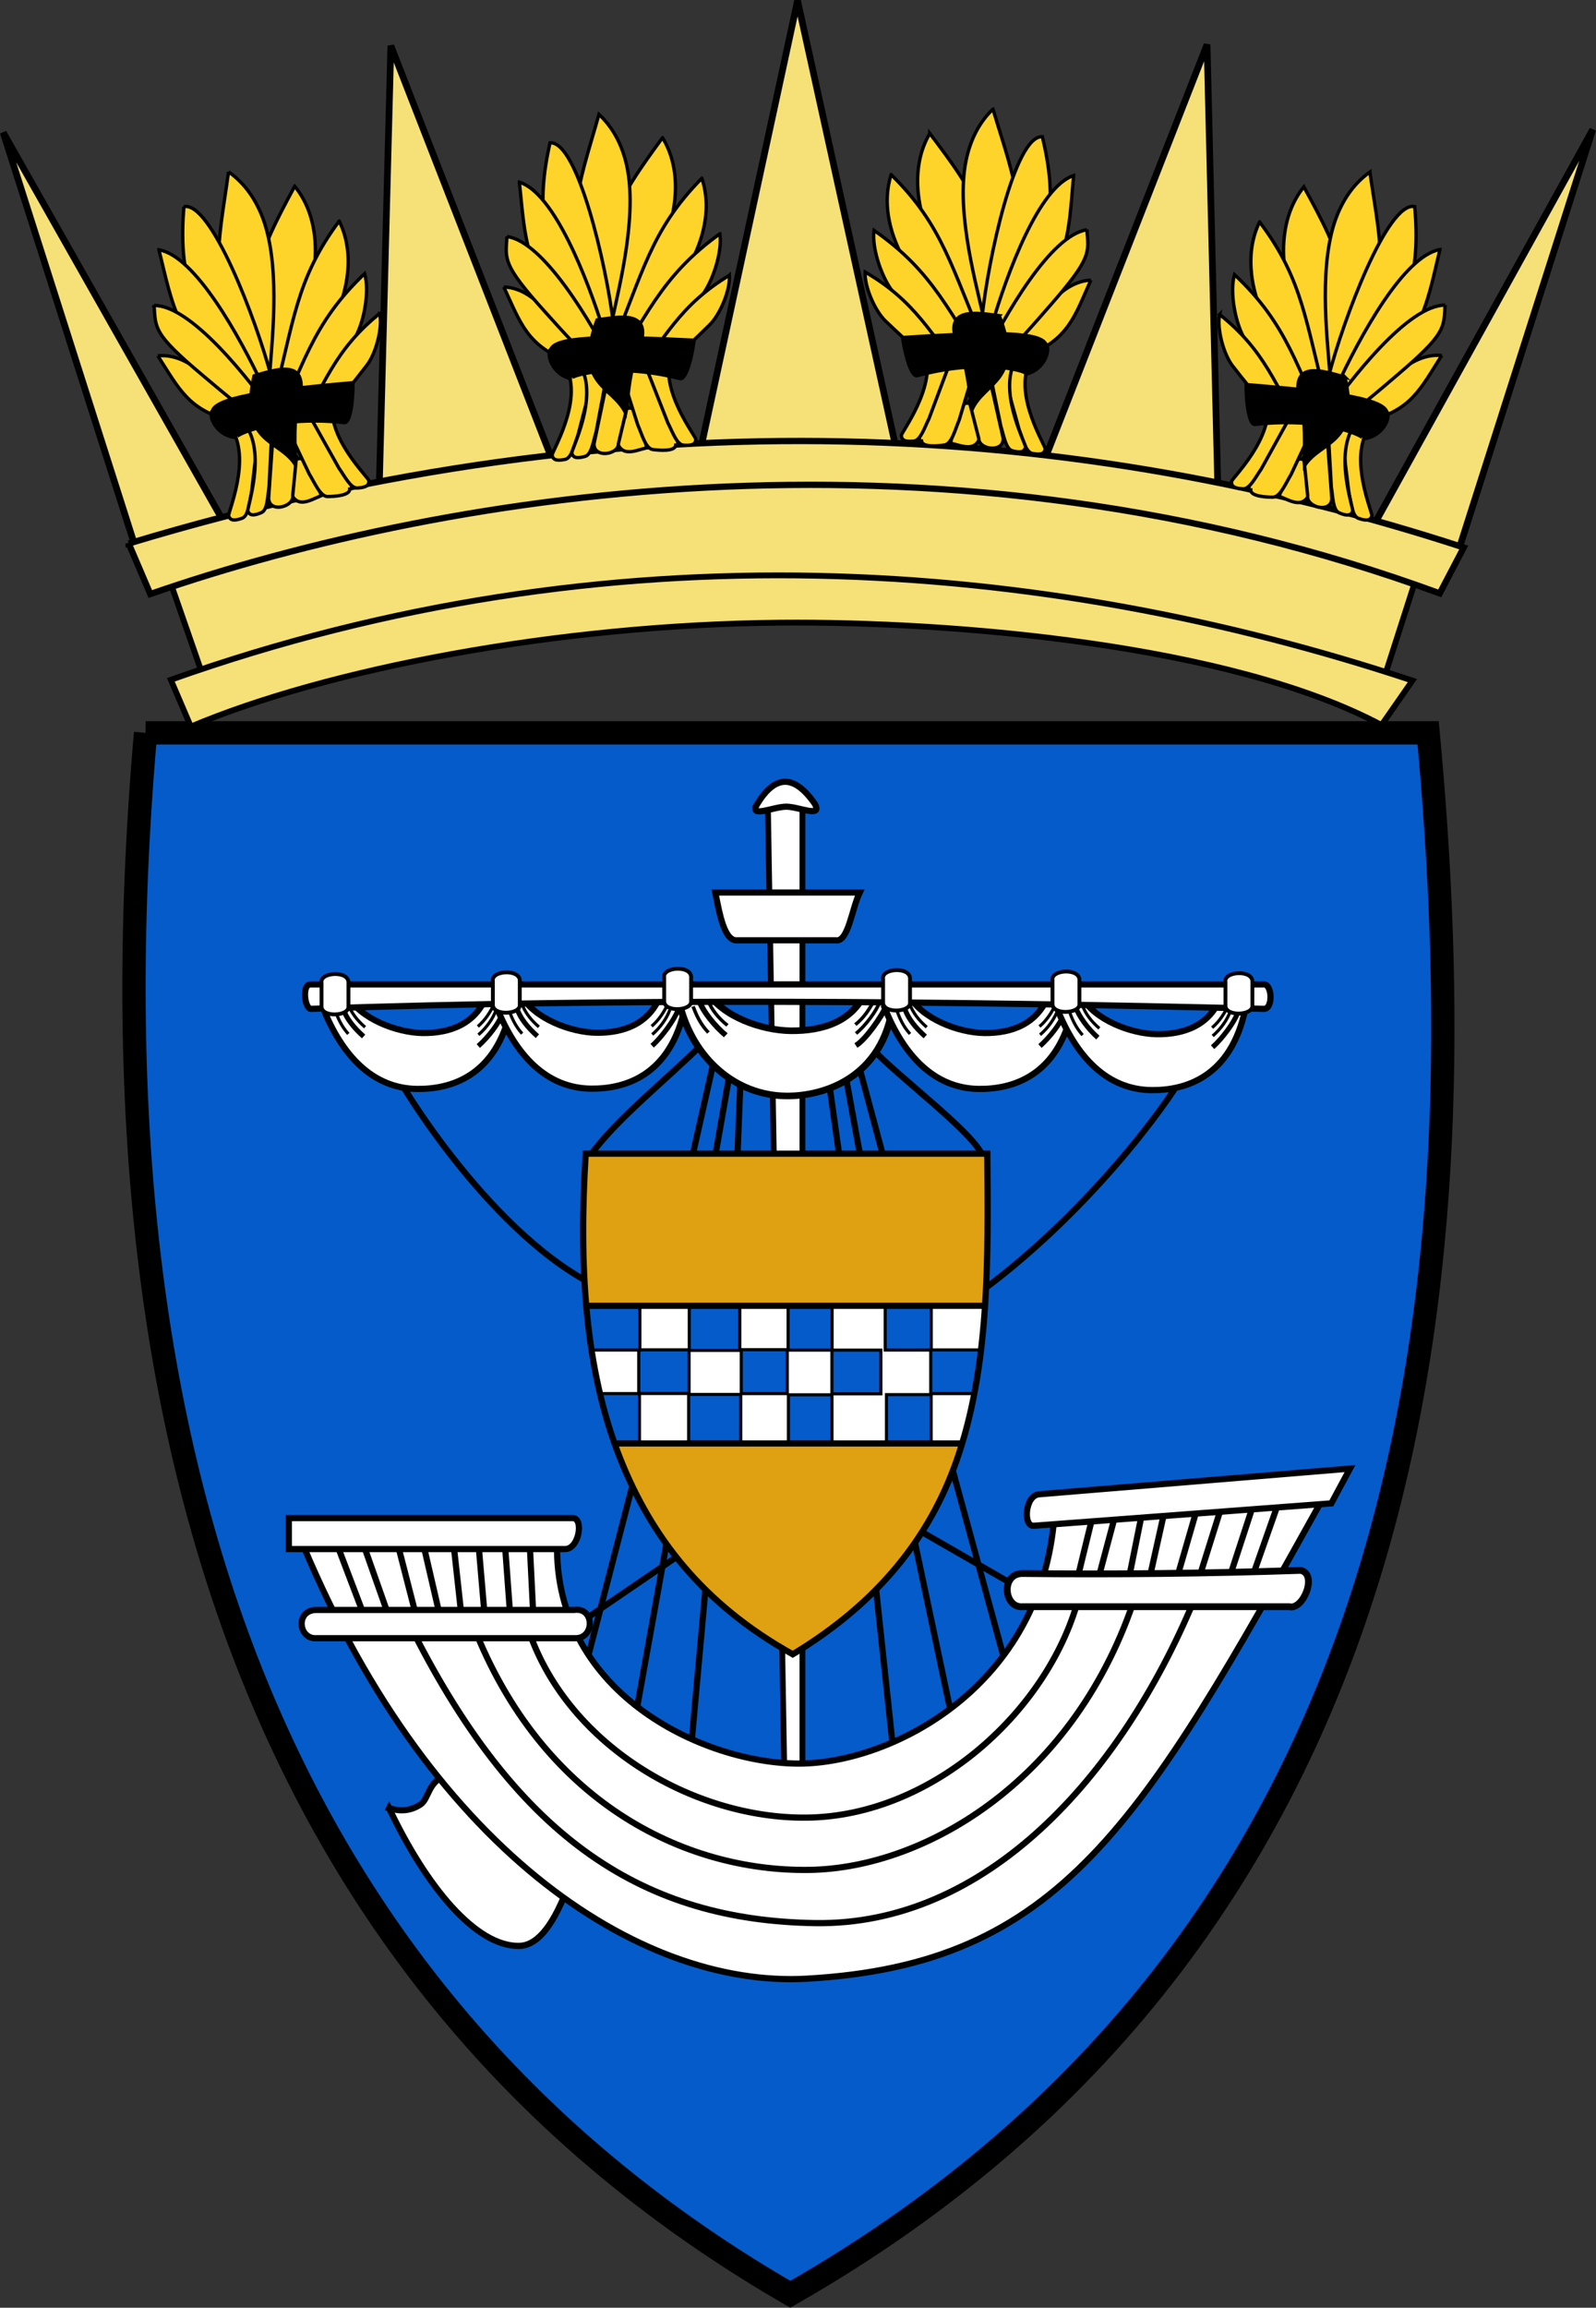<svg height="396.323" width="274.188" xmlns="http://www.w3.org/2000/svg"><rect width="100%" height="100%" fill="#333333" stroke="none"/><g transform="translate(-246.34 -306.146)"><g stroke="#000"><path d="m271.352 432.002h220.34c8.143 87.636 2.586 204.151-109.582 268.153-80.385-46.437-122.699-132.245-110.758-268.153z" fill="#055bca" stroke-width="4"/><g fill="none"><g transform="matrix(1.065 0 0 1.065 -368.041 -63.419)"><path d="m767.673 520.483c-2.462 4.482-15.549 22.626-33.777 35.671"/><g transform="translate(218.031 311.456)"><path d="m421.865 207.17c2.666 5.473 18.427 30.014 35.355 36.744"/><path d="m454.018 221.953c4.164-5.855 12.262-12.202 18.393-18.304"/><path d="m499.196 204.274c4.327 4.869 17.416 14.291 18.393 18.214"/><path d="m469.973 224.532 4.483-19.887"/><path d="m476.981 206.286-3.283 18.688"/><path d="m477.676 225.352.758-19.067"/><path d="m492.323 208.243 2.336 16.604"/><path d="m498.195 225.1-3.536-19.382"/><path d="m496.679 204.707 5.43 20.203"/></g></g><g transform="matrix(1.065 0 0 1.065 -135.827 268.297)"><path d="m461.875 271.149-9.643 37.232"/><path d="m449.911 298.917 27.768-18.929"/><path d="m467.232 279.542-6.518 36.339"/><path d="m473.036 287.399-3.036 33.571"/><path d="m499.643 286.953 3.571 33.482"/><path d="m505.804 281.328 6.875 32.5"/><path d="m511.875 270.256 9.554 35"/><path d="m504.911 281.06 26.071 15"/></g></g><path d="m378.261 444.674h5.935v166.816l-3.083.951z" fill="#fff" stroke-width=".998"/></g><path d="m346.881 504.17h68.99c.171 18.329.366 36.667-5.323 52.822-4.516 12.824-12.739 24.272-27.626 33.247-15.379-8.567-24.773-20.188-30.169-33.849-6.051-15.318-7.074-33.201-5.872-52.22z" fill="#dfa112"/><path d="m346.916 530.458h68.658c-.85 7.893-1.212 15.786-4.232 23.678h-59.316c-3.632-7.755-3.762-15.76-5.11-23.678z" fill="#fff"/><g stroke="#000"><g transform="matrix(1.065 0 0 1.065 -135.827 268.297)"><path d="m421.612 327.125c1.694.509 3.387.508 5.081-.618 1.379-.917 1.179-3.904 4.389-4.749l19.193 18.498c-2.537 6.542-5.113 9.039-7.712 9.072-6.911.088-14.875-9.398-20.951-22.204z" fill="#fff"/><path d="m406.786 282.399c20.685 51.157 55.078 73.715 82.138 72.215 41.009-2.273 54.134-25.001 83.397-77.572l-43.393 2.857c-2.012 27.659-26.239 39.951-41.063 40.025-15.503.077-40.49-11.547-39.115-36.81z" fill="#fff"/><g fill="none"><path d="m443.836 297.578c6.039 19.182 26.705 31.242 45.088 31.062 20.563-.201 39.448-17.615 44.058-35.986"/><path d="m425.527 298.715c17.145 33.764 37.49 46.515 64.805 46.935 27.48.422 49.146-23.475 61.086-51.986"/><path d="m435.249 297.831c10.97 27.993 33.682 39.547 54.174 39.237 18.921-.286 43.112-14.769 52.65-44.414"/></g></g><g fill="#fff"><g transform="matrix(1.065 0 0 1.065 -368.041 -63.419)"><path d="m757.545 588.501-3.836 14.375-3.419.301 3.505-14.346z"/><path d="m765.427 587.592-3.24 14.521-3.404.442 2.911-14.478z"/><path d="m774.598 587.814-4.457 14.211-3.609.179 4.108-14.194z"/><path d="m783.588 587.984-4.924 13.988h-3.634l4.572-13.988z"/><path d="m658.18 593.898 1.098 14.886 3.751 1.118-.735-14.778z"/><path d="m649.877 594.432 1.63 14.837 3.789.983-1.263-14.742z"/><path d="m640.767 594.958 3.713 14.457 3.89.437-3.336-14.415z"/><path d="m412.774 283.436 5.303 13.953h3.914l-4.925-13.953z" transform="translate(218.031 311.456)"/><path d="m405.446 280.346h45.804c1.793.017 1.024 5.016-1.25 5h-44.554z" transform="translate(218.031 311.456)"/><path d="m627.763 606.623h41.697c3.389-.52 3.388 4.674.179 4.554h-41.697c-2.872.204-3.443-4.38-.179-4.554z"/><path d="m791.64 589.435-47.993 3.612c-1.789.119-1.401-4.924.867-5.08l50.139-4.142z"/><path d="m741.653 600.744c14.93.167 29.944.002 45.043-.505 2.768.58.422 6.437-1.836 5.86h-43.022c-2.963.24-3.552-5.151-.184-5.355z" stroke-width="1.101"/></g><g stroke-width="1.065"><path d="m376.443 444.208c-1.569 2.568 2.757.465 4.992.475 2.203.011 6.213 1.997 4.897-.475-3.624-5.238-6.9-4.903-9.89 0z"/><path d="m369.223 459.424h24.815c-1.34 2.734-1.977 8.588-4.115 8.203h-16.847c-2.359.302-3.134-4.759-3.854-8.203z"/></g></g><g fill="#055bca" stroke-width=".533"><path d="m364.651 545.627h8.943v8.203h-8.943z"/><path d="m381.788 545.685h7.482v8.289h-7.482z"/><path d="m356.079 537.963h8.638v7.495h-8.638z"/><path d="m373.685 537.939h7.905v7.536h-7.905z"/><path d="m389.257 538.007h8.415v7.507h-8.415z"/><path d="m381.735 530.452h7.556v7.556h-7.556z"/><path d="m364.757 530.563h8.681v7.492h-8.681z"/><path d="m346.979 530.533h9.288v7.46h-8.245c-.525-1.955-.695-4.973-1.042-7.46z"/><path d="m349.333 545.472h6.867v8.414h-4.346z"/><path d="m398.638 545.657h7.672v8.278h-7.672z"/><path d="m398.421 530.462h7.905v7.536h-7.905z"/><path d="m406.238 537.977h8.609c-.238 2.632-.602 5.137-1.109 7.5h-7.5z"/></g><g fill="none" stroke-width="1.065"><path d="m347 530.397h68.62"/><path d="m411.77 554.041h-59.766"/><path d="m346.966 504.274h68.99c.17 18.329.366 36.667-5.323 52.822-4.516 12.824-13.214 24.177-28.101 33.152-15.379-8.567-24.298-20.093-29.694-33.754-6.051-15.318-7.074-33.201-5.872-52.22z"/></g><g transform="matrix(1.065 0 0 1.065 -706.22 -81.202)"><path d="m728.482 214.721c3.057 7.719 8.025 13.036 15.179 13.125 5.434.068 12.841-2.03 15.179-13.125l-3.929-1.964c-1.767 4.57-5.852 6.129-10.357 6.071-4.118-.053-10.06-2.274-12.143-6.071z" fill="#fff" transform="translate(218.031 311.456)"/><g fill="none"><path d="m731.792 215.061c.521 1.442 1.636 2.883 3.251 4.325" stroke-width=".8" transform="translate(218.031 311.456)"/><path d="m730.403 215.03c.471 1.347 1.041 2.682 2.178 3.946" stroke-width=".5" transform="translate(218.031 311.456)"/><path d="m950.565 525.586c.471 1.348 1.45 2.652 2.746 3.757" stroke-width=".5"/><path d="m975.401 527.303c-.521 1.442-2.204 3.641-3.82 5.082" stroke-width=".8"/><g stroke-width=".5"><path d="m974.153 525.59c-.634 1.278-1.365 2.533-2.649 3.646"/><path d="m974.438 526.592c-.471 1.348-1.545 2.873-2.841 3.977"/></g></g></g><g transform="matrix(1.065 0 0 1.065 -676.36 -81.25)"><path d="m728.482 214.721c3.057 7.719 8.025 13.036 15.179 13.125 5.434.068 12.841-2.03 15.179-13.125l-3.929-1.964c-1.767 4.57-5.852 6.129-10.357 6.071-4.118-.053-10.06-2.274-12.143-6.071z" fill="#fff" transform="translate(218.031 311.456)"/><g fill="none"><path d="m731.792 215.061c.521 1.442 1.636 2.883 3.251 4.325" stroke-width=".8" transform="translate(218.031 311.456)"/><path d="m730.403 215.03c.471 1.347 1.041 2.682 2.178 3.946" stroke-width=".5" transform="translate(218.031 311.456)"/><path d="m950.565 525.586c.471 1.348 1.45 2.652 2.746 3.757" stroke-width=".5"/><path d="m975.717 526.703c-.521 1.442-2.52 4.241-4.135 5.682" stroke-width=".8"/><g stroke-width=".5"><path d="m974.153 525.59c-.634 1.278-1.365 2.533-2.649 3.646"/><path d="m974.438 526.592c-.471 1.348-1.545 2.873-2.841 3.977"/></g></g></g><g transform="matrix(1.208 0 0 1.136 -780.292 -119.095)"><path d="m728.482 214.721c1.954 8.264 7.985 13.747 15.139 13.837 5.434.068 13.786-2.784 15.218-13.837l-3.929-1.964c-1.767 4.57-6.128 6.004-10.633 5.946-4.118-.053-9.784-2.148-11.867-5.946z" fill="#fff" transform="translate(218.031 311.456)"/><g fill="none"><path d="m731.347 214.381c.521 1.442 2.081 3.564 3.697 5.006" stroke-width=".8" transform="translate(218.031 311.456)"/><path d="m730.403 215.03c.471 1.347 1.041 2.682 2.178 3.946" stroke-width=".5" transform="translate(218.031 311.456)"/><path d="m950.565 525.586c.471 1.348 1.45 2.652 2.746 3.757" stroke-width=".5"/><path d="m975.958 526.266c-.656 1.728-3.058 5.309-4.376 6.118" stroke-width=".8"/><g stroke-width=".5"><path d="m974.153 525.59c-.634 1.278-1.365 2.533-2.649 3.646"/><path d="m974.939 525.882c-.471 1.348-2.046 3.583-3.342 4.688"/></g></g></g><g transform="matrix(1.065 0 0 1.065 -609.727 -81.202)"><path d="m728.482 214.721c3.057 7.719 8.025 13.036 15.179 13.125 5.434.068 12.841-2.03 15.179-13.125l-3.929-1.964c-1.767 4.57-5.852 6.129-10.357 6.071-4.118-.053-10.06-2.274-12.143-6.071z" fill="#fff" transform="translate(218.031 311.456)"/><g fill="none"><path d="m731.792 215.061c.521 1.442 1.636 2.883 3.251 4.325" stroke-width=".8" transform="translate(218.031 311.456)"/><path d="m730.403 215.03c.471 1.347 1.041 2.682 2.178 3.946" stroke-width=".5" transform="translate(218.031 311.456)"/><path d="m950.565 525.586c.471 1.348 1.45 2.652 2.746 3.757" stroke-width=".5"/><path d="m975.401 527.303c-.521 1.442-2.204 3.641-3.82 5.082" stroke-width=".8"/><g stroke-width=".5"><path d="m974.153 525.59c-.634 1.278-1.365 2.533-2.649 3.646"/><path d="m974.438 526.592c-.471 1.348-1.545 2.873-2.841 3.977"/></g></g></g><g transform="matrix(1.065 0 0 1.065 -580.074 -81)"><path d="m728.482 214.721c3.057 7.719 8.025 13.036 15.179 13.125 5.434.068 12.841-2.03 15.179-13.125l-3.929-1.964c-1.767 4.57-5.852 6.129-10.357 6.071-4.118-.053-10.06-2.274-12.143-6.071z" fill="#fff" transform="translate(218.031 311.456)"/><g fill="none"><path d="m731.48 214.526c.521 1.442 1.948 3.419 3.564 4.86" stroke-width=".8" transform="translate(218.031 311.456)"/><path d="m730.403 215.03c.471 1.347 1.041 2.682 2.178 3.946" stroke-width=".5" transform="translate(218.031 311.456)"/><path d="m950.565 525.586c.471 1.348 1.45 2.652 2.746 3.757" stroke-width=".5"/><path d="m975.602 526.901c-.521 1.442-2.405 4.043-4.021 5.484" stroke-width=".8"/><g stroke-width=".5"><path d="m974.153 525.59c-.634 1.278-1.365 2.533-2.649 3.646"/><path d="m974.438 526.592c-.471 1.348-1.545 2.873-2.841 3.977"/></g></g></g><g fill="#fff"><path d="m299.702 475.209h163.656c1.583-.232 1.733 4.325.067 4.189-55.007-1.364-109.72-1.848-163.656 0-1.071.047-1.621-4.262-.067-4.189z" stroke-width="1.065"/><g stroke-width=".662"><path d="m301.575 474.928c-.335-1.858 4.732-2.158 4.625 0v4.065c.139 1.688-4.624 1.951-4.625 0z"/><path d="m331.013 474.639c-.335-1.858 4.732-2.158 4.625 0v4.065c.139 1.688-4.624 1.951-4.625 0z"/><path d="m360.445 474.021c-.335-1.858 4.732-2.158 4.625 0v4.065c.139 1.688-4.624 1.951-4.625 0z"/><path d="m398.054 474.258c-.335-1.858 4.732-2.158 4.625 0v4.065c.139 1.688-4.624 1.951-4.625 0z"/><path d="m427.153 474.496c-.335-1.858 4.732-2.158 4.625 0v4.065c.139 1.688-4.624 1.951-4.625 0z"/><path d="m456.87 474.782c-.335-1.858 4.732-2.158 4.625 0v4.065c.139 1.688-4.624 1.951-4.625 0z"/></g></g><g transform="translate(265.402 175.833)"><g fill="#f6e078"><g stroke-width="1.15"><path d="m254.564 152.567-23.373 73.314-14.082-5.662z"/><path d="m188.309 137.963-28.128 71.859 29.976 4.312z"/><path d="m117.954 130.428-16.695 77.234 33.536-.726z"/><path d="m-18.512 153.075 23.373 73.314 14.953-5.662z"/></g><path d="m9.482 228.222 7.054 20.268c67.921-24.218 151.742-19.505 201.285 1.074l7.702-23.991c-71.39-19.384-143.306-21.692-216.041 2.649z"/><path d="m48.082 138.168-2.053 78.223 30.386-5.543z" stroke-width="1.15"/><path d="m10.286 247.061 3.438 8.036c23.26-9.837 62.785-17.51 101.295-17.848 29.867-.262 77.461 3.804 103.259 17.58l5.312-7.634c-63.673-21.112-138.103-26.852-213.304-.134z"/><path d="m3.049 223.655 3.711 8.674c52.421-18.152 137.271-30.994 221.519-.111l4.127-7.883c-65.358-21.344-142.279-26.991-229.357-.68z" stroke-width="1.079"/></g><g stroke-width=".5"><g fill="#ffd42a" transform="matrix(1.148 .067 -.067 1.148 -1024.06 -358.922)"><path d="m942.823 398.998c1.874 2.055 2.916 4.543 3.394 7.229 1.326 7.445-2.238 17.893-3.892 23.362l-1.421-1.617c-5.711-12.177-2.874-18.683 1.919-28.974z"/><path d="m923.878 425.471c1.422-.225 2.794.032 4.091.589 3.597 1.545 9.146 6.059 8.993 8.33l-1.104.154c-6.878-1.005-8.518-4.37-11.981-9.074z"/><path d="m932.83 397.429c2.365 1.464 4.049 3.571 5.244 6.023 3.314 6.798 2.748 17.822 2.655 23.535l-1.81-1.166c-8.799-10.146-6.954-17.141-6.089-28.392z"/><path d="m926.476 403.012c3.984-1.145 11.814 16.368 14.437 24.389l-1.761.904c-11.148-7.49-12.888-16.065-12.676-25.293z"/><path d="m705.089 98.203c5.424.57 12.767 12.133 16.786 19.554l-.804 1.429c-12.31-5.37-13.53-13.319-15.982-20.982z" transform="translate(218.031 311.456)"/><path d="m922.889 417.995c5.442-.348 14.623 9.817 19.83 16.458l-.552 1.543c-5.686-3.656-8.643-5.929-11.495-8.057-7.694-5.741-7.344-6.564-7.783-9.945z"/><path d="m949.763 403.806c1.367 2.422 1.826 5.08 1.692 7.805-.373 7.553-6.182 16.939-9.018 21.9l-1.024-1.894c2.468-12.239 2.34-18.688 8.349-27.811z"/><path d="m954.011 411.418c.94 2.617.32 7.566-1.032 9.935-3.415 5.986-7.938 13.399-11.179 18.117l-.691-2.039c4.489-11.65 5.446-18.03 12.902-26.013z"/><path d="m956.611 417.221c.578 2.134-.229 6.017-1.451 7.808-3.088 4.526-7.145 10.113-10.014 13.646l-.418-1.66c4.3-8.947 5.465-13.942 11.883-19.794z"/></g><g fill="#ffd42a" transform="matrix(1.148 .067 -.067 1.148 -1024.06 -358.922)"><path d="m726.518 132.578c1.237 3.23 3.024 1.78 4.955.848l-2.634-5.179c-2.773-.936-1.78 2.61-2.321 4.33z" transform="translate(218.031 311.456)"/><path d="m946.645 430.71c2.196 6.416 8.633 12.856 7.017 12.965.087.983-2.286 1.245-3.256 1.301-1.085.029-2.004-1.908-2.918-3.22l-6.075-11.067z"/><path d="m727.411 127.846-.223 5.804c.371 1.657-3.305 2.921-3.571.67l.089-8.125z" transform="translate(218.031 311.456)"/><path d="m717.321 124.051c3.551 4.378.237 12.999.491 13.214.318.858 1.198.572 2.032.233.92-.407.919-2.395 1.164-3.858l.688-11.688z" transform="translate(218.031 311.456)"/><path d="m937.286 434.693c3.838 4.128 1.112 12.953 1.38 13.151.375.835 1.234.49 2.044.096.891-.469.756-2.452.901-3.928l-.101-11.707z"/><path d="m950.408 430.48c-.958 5.555 6.147 11.456 6.031 11.768.142.904-.766 1.085-1.659 1.197-1.002.094-1.973-1.64-2.901-2.797l-6.313-9.86z"/></g><g transform="matrix(1.148 .067 -.067 1.148 -794.609 13.13)"><path d="m714.462 121.812c.571-2.232 10.012-3.813 20.708-5.398.142 1.28.193 6.327-1.042 6.029-10.691-.501-16.785 3.168-15.752 3.188-3.107-.005-4.573-3.034-3.914-3.82z"/><path d="m720.365 116.256c-1.635 10.214 4.17 9.176 6.882 12.816-.135-3.238-.677-6.577.063-9.596 1.185-6.442-3.653-4.374-6.945-3.22z"/></g><g fill="#dfa112" transform="translate(-909.777 -224.066)"><g fill="#ffd42a" transform="matrix(1.128 .223 -.223 1.128 30.009 -282.295)"><path d="m942.823 398.998c1.874 2.055 2.916 4.543 3.394 7.229 1.326 7.445-2.238 17.893-3.892 23.362l-1.421-1.617c-5.711-12.177-2.874-18.683 1.919-28.974z"/><path d="m923.878 425.471c1.422-.225 2.794.032 4.091.589 3.597 1.545 9.146 6.059 8.993 8.33l-1.104.154c-6.878-1.005-8.518-4.37-11.981-9.074z"/><path d="m932.83 397.429c2.365 1.464 4.049 3.571 5.244 6.023 3.314 6.798 2.748 17.822 2.655 23.535l-1.81-1.166c-8.799-10.146-6.954-17.141-6.089-28.392z"/><path d="m926.476 403.012c3.984-1.145 11.814 16.368 14.437 24.389l-1.761.904c-11.148-7.49-12.888-16.065-12.676-25.293z"/><path d="m705.089 98.203c5.424.57 12.767 12.133 16.786 19.554l-.804 1.429c-12.31-5.37-13.53-13.319-15.982-20.982z" transform="translate(218.031 311.456)"/><path d="m922.889 417.995c5.442-.348 14.623 9.817 19.83 16.458l-.552 1.543c-5.686-3.656-8.643-5.929-11.495-8.057-7.694-5.741-7.344-6.564-7.783-9.945z"/><path d="m949.763 403.806c1.367 2.422 1.826 5.08 1.692 7.805-.373 7.553-6.182 16.939-9.018 21.9l-1.024-1.894c2.468-12.239 2.34-18.688 8.349-27.811z"/><path d="m954.011 411.418c.94 2.617.32 7.566-1.032 9.935-3.415 5.986-7.938 13.399-11.179 18.117l-.691-2.039c4.489-11.65 5.446-18.03 12.902-26.013z"/><path d="m956.611 417.221c.578 2.134-.229 6.017-1.451 7.808-3.088 4.526-7.145 10.113-10.014 13.646l-.418-1.66c4.3-8.947 5.465-13.942 11.883-19.794z"/></g><g fill="#ffd42a" transform="matrix(1.128 .223 -.223 1.128 30.009 -282.295)"><path d="m726.518 132.578c1.237 3.23 3.024 1.78 4.955.848l-2.634-5.179c-2.773-.936-1.78 2.61-2.321 4.33z" transform="translate(218.031 311.456)"/><path d="m946.645 430.71c2.196 6.416 8.633 12.856 7.017 12.965.087.983-2.286 1.245-3.256 1.301-1.085.029-2.004-1.908-2.918-3.22l-6.075-11.067z"/><path d="m727.411 127.846-.223 5.804c.371 1.657-3.305 2.921-3.571.67l.089-8.125z" transform="translate(218.031 311.456)"/><path d="m717.321 124.051c3.551 4.378.237 12.999.491 13.214.318.858 1.198.572 2.032.233.92-.407.919-2.395 1.164-3.858l.688-11.688z" transform="translate(218.031 311.456)"/><path d="m937.286 434.693c3.838 4.128 1.112 12.953 1.38 13.151.375.835 1.234.49 2.044.096.891-.469.756-2.452.901-3.928l-.101-11.707z"/><path d="m950.408 430.48c-.958 5.555 6.147 11.456 6.031 11.768.142.904-.766 1.085-1.659 1.197-1.002.094-1.973-1.64-2.901-2.797l-6.313-9.86z"/></g><g fill="#000" transform="matrix(1.128 .223 -.223 1.128 206.644 117.543)"><path d="m714.462 121.812c.571-2.232 10.012-3.813 20.708-5.398.142 1.28.193 6.327-1.042 6.029-10.691-.501-16.785 3.168-15.752 3.188-3.107-.005-4.573-3.034-3.914-3.82z"/><path d="m720.365 116.256c-1.635 10.214 4.17 9.176 6.882 12.816-.135-3.238-.677-6.577.063-9.596 1.185-6.442-3.653-4.374-6.945-3.22z"/></g></g><g fill="#ffd42a" transform="matrix(-1.147 .074 .074 1.147 1256.826 -365.022)"><path d="m942.823 398.998c1.874 2.055 2.916 4.543 3.394 7.229 1.326 7.445-2.238 17.893-3.892 23.362l-1.421-1.617c-5.711-12.177-2.874-18.683 1.919-28.974z"/><path d="m923.878 425.471c1.422-.225 2.794.032 4.091.589 3.597 1.545 9.146 6.059 8.993 8.33l-1.104.154c-6.878-1.005-8.518-4.37-11.981-9.074z"/><path d="m932.83 397.429c2.365 1.464 4.049 3.571 5.244 6.023 3.314 6.798 2.748 17.822 2.655 23.535l-1.81-1.166c-8.799-10.146-6.954-17.141-6.089-28.392z"/><path d="m926.476 403.012c3.984-1.145 11.814 16.368 14.437 24.389l-1.761.904c-11.148-7.49-12.888-16.065-12.676-25.293z"/><path d="m705.089 98.203c5.424.57 12.767 12.133 16.786 19.554l-.804 1.429c-12.31-5.37-13.53-13.319-15.982-20.982z" transform="translate(218.031 311.456)"/><path d="m922.889 417.995c5.442-.348 14.623 9.817 19.83 16.458l-.552 1.543c-5.686-3.656-8.643-5.929-11.495-8.057-7.694-5.741-7.344-6.564-7.783-9.945z"/><path d="m949.763 403.806c1.367 2.422 1.826 5.08 1.692 7.805-.373 7.553-6.182 16.939-9.018 21.9l-1.024-1.894c2.468-12.239 2.34-18.688 8.349-27.811z"/><path d="m954.011 411.418c.94 2.617.32 7.566-1.032 9.935-3.415 5.986-7.938 13.399-11.179 18.117l-.691-2.039c4.489-11.65 5.446-18.03 12.902-26.013z"/><path d="m956.611 417.221c.578 2.134-.229 6.017-1.451 7.808-3.088 4.526-7.145 10.113-10.014 13.646l-.418-1.66c4.3-8.947 5.465-13.942 11.883-19.794z"/></g><g fill="#ffd42a" transform="matrix(-1.147 .074 .074 1.147 1256.826 -365.022)"><path d="m726.518 132.578c1.237 3.23 3.024 1.78 4.955.848l-2.634-5.179c-2.773-.936-1.78 2.61-2.321 4.33z" transform="translate(218.031 311.456)"/><path d="m946.645 430.71c2.196 6.416 8.633 12.856 7.017 12.965.087.983-2.286 1.245-3.256 1.301-1.085.029-2.004-1.908-2.918-3.22l-6.075-11.067z"/><path d="m727.411 127.846-.223 5.804c.371 1.657-3.305 2.921-3.571.67l.089-8.125z" transform="translate(218.031 311.456)"/><path d="m717.321 124.051c3.551 4.378.237 12.999.491 13.214.318.858 1.198.572 2.032.233.92-.407.919-2.395 1.164-3.858l.688-11.688z" transform="translate(218.031 311.456)"/><path d="m937.286 434.693c3.838 4.128 1.112 12.953 1.38 13.151.375.835 1.234.49 2.044.096.891-.469.756-2.452.901-3.928l-.101-11.707z"/><path d="m950.408 430.48c-.958 5.555 6.147 11.456 6.031 11.768.142.904-.766 1.085-1.659 1.197-1.002.094-1.973-1.64-2.901-2.797l-6.313-9.86z"/></g><g transform="matrix(-1.147 .074 .074 1.147 1029.653 8.425)"><path d="m714.462 121.812c.571-2.232 10.012-3.813 20.708-5.398.142 1.28.193 6.327-1.042 6.029-10.691-.501-16.785 3.168-15.752 3.188-3.107-.005-4.573-3.034-3.914-3.82z"/><path d="m720.365 116.256c-1.635 10.214 4.17 9.176 6.882 12.816-.135-3.238-.677-6.577.063-9.596 1.185-6.442-3.653-4.374-6.945-3.22z"/></g><g fill="#ffd42a" transform="matrix(-1.124 .241 .241 1.124 1104.247 -522.47)"><path d="m942.823 398.998c1.874 2.055 2.916 4.543 3.394 7.229 1.326 7.445-2.238 17.893-3.892 23.362l-1.421-1.617c-5.711-12.177-2.874-18.683 1.919-28.974z"/><path d="m923.878 425.471c1.422-.225 2.794.032 4.091.589 3.597 1.545 9.146 6.059 8.993 8.33l-1.104.154c-6.878-1.005-8.518-4.37-11.981-9.074z"/><path d="m932.83 397.429c2.365 1.464 4.049 3.571 5.244 6.023 3.314 6.798 2.748 17.822 2.655 23.535l-1.81-1.166c-8.799-10.146-6.954-17.141-6.089-28.392z"/><path d="m926.476 403.012c3.984-1.145 11.814 16.368 14.437 24.389l-1.761.904c-11.148-7.49-12.888-16.065-12.676-25.293z"/><path d="m705.089 98.203c5.424.57 12.767 12.133 16.786 19.554l-.804 1.429c-12.31-5.37-13.53-13.319-15.982-20.982z" transform="translate(218.031 311.456)"/><path d="m922.889 417.995c5.442-.348 14.623 9.817 19.83 16.458l-.552 1.543c-5.686-3.656-8.643-5.929-11.495-8.057-7.694-5.741-7.344-6.564-7.783-9.945z"/><path d="m949.763 403.806c1.367 2.422 1.826 5.08 1.692 7.805-.373 7.553-6.182 16.939-9.018 21.9l-1.024-1.894c2.468-12.239 2.34-18.688 8.349-27.811z"/><path d="m954.011 411.418c.94 2.617.32 7.566-1.032 9.935-3.415 5.986-7.938 13.399-11.179 18.117l-.691-2.039c4.489-11.65 5.446-18.03 12.902-26.013z"/><path d="m956.611 417.221c.578 2.134-.229 6.017-1.451 7.808-3.088 4.526-7.145 10.113-10.014 13.646l-.418-1.66c4.3-8.947 5.465-13.942 11.883-19.794z"/></g><g fill="#ffd42a" transform="matrix(-1.124 .241 .241 1.124 1104.247 -522.47)"><path d="m726.518 132.578c1.237 3.23 3.024 1.78 4.955.848l-2.634-5.179c-2.773-.936-1.78 2.61-2.321 4.33z" transform="translate(218.031 311.456)"/><path d="m946.645 430.71c2.196 6.416 8.633 12.856 7.017 12.965.087.983-2.286 1.245-3.256 1.301-1.085.029-2.004-1.908-2.918-3.22l-6.075-11.067z"/><path d="m727.411 127.846-.223 5.804c.371 1.657-3.305 2.921-3.571.67l.089-8.125z" transform="translate(218.031 311.456)"/><path d="m717.321 124.051c3.551 4.378.237 12.999.491 13.214.318.858 1.198.572 2.032.233.92-.407.919-2.395 1.164-3.858l.688-11.688z" transform="translate(218.031 311.456)"/><path d="m937.286 434.693c3.838 4.128 1.112 12.953 1.38 13.151.375.835 1.234.49 2.044.096.891-.469.756-2.452.901-3.928l-.101-11.707z"/><path d="m950.408 430.48c-.958 5.555 6.147 11.456 6.031 11.768.142.904-.766 1.085-1.659 1.197-1.002.094-1.973-1.64-2.901-2.797l-6.313-9.86z"/></g><g transform="matrix(-1.124 .241 .241 1.124 934.282 -119.752)"><path d="m714.462 121.812c.571-2.232 10.012-3.813 20.708-5.398.142 1.28.193 6.327-1.042 6.029-10.691-.501-16.785 3.168-15.752 3.188-3.107-.005-4.573-3.034-3.914-3.82z"/><path d="m720.365 116.256c-1.635 10.214 4.17 9.176 6.882 12.816-.135-3.238-.677-6.577.063-9.596 1.185-6.442-3.653-4.374-6.945-3.22z"/></g></g></g></g></g></svg>